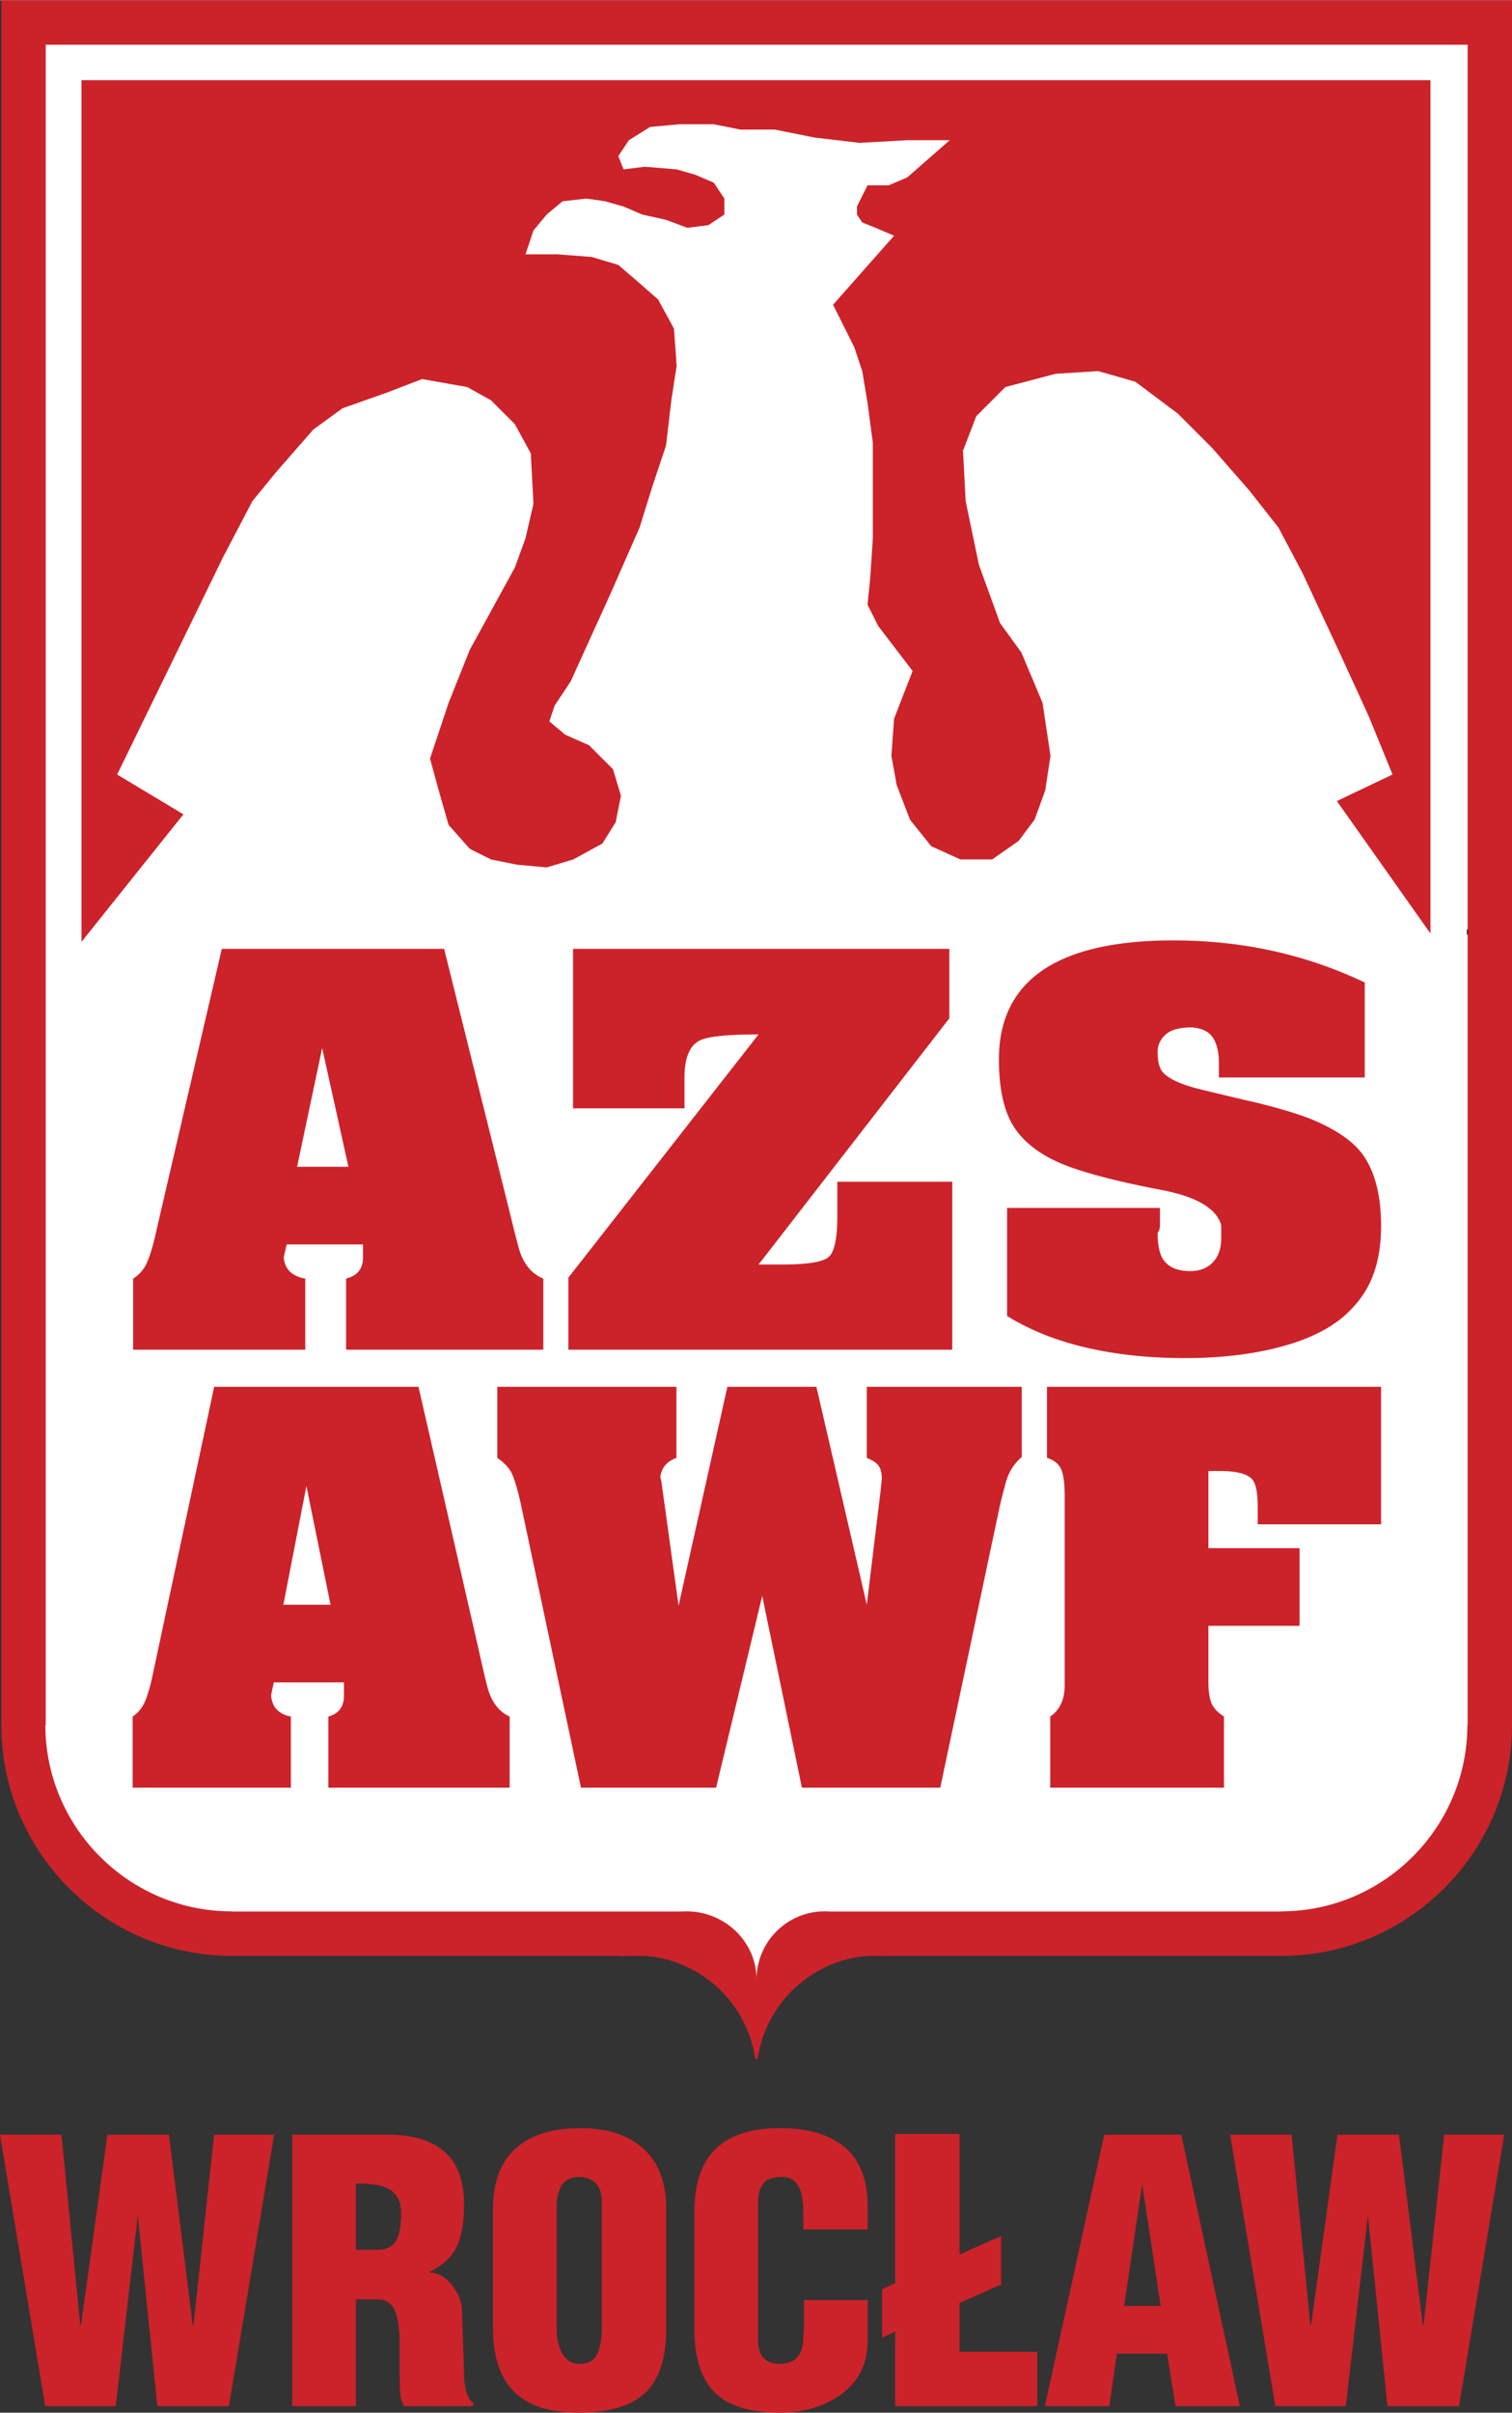 <svg xmlns="http://www.w3.org/2000/svg" width="1568" height="2500" viewBox="0 0 355.936 567.366"><rect x="0" y="0" width="355.936" height="567.366" fill="#333333" stroke="none"/><path d="M195.613 451.069H303.66v-.034c24.496-.032 44.467-19.879 44.484-44.215h.061V7.986H8.135v398.836h-.086c.019 24.355 20.022 44.214 44.545 44.214h.087v.033h107.628c.352-.021.707-.033 1.064-.033 9.232 0 16.764 7.261 16.764 16.163 0-8.902 7.308-16.163 16.271-16.163.404 0 .807.016 1.205.045v-.012z" fill-rule="evenodd" clip-rule="evenodd" fill="#fff"/><path d="M195.297 449.491h106.35v-.033c24.111-.032 43.768-19.698 43.785-43.812h.061v-395.2H10.763v395.202h-.085c.019 24.134 19.708 43.812 43.846 43.812h.085v.032h105.938c.347-.021.696-.032 1.048-.032 9.087 0 16.5 7.194 16.5 16.016 0-8.821 7.195-16.016 16.015-16.016.398 0 .795.016 1.188.044v-.013h-.001zm-43.495 10.444h-4.148c-.537.039-1.07.094-1.599.163l.062-.163H53.63v-.013C24.178 459.397.321 435.221.319 405.648V0h10.443v.002h334.729V0h10.443v405.647c-.002 29.896-24.383 54.28-54.277 54.286v.001h-92.526c.008.019.016.037.021.057a29.543 29.543 0 0 0-.662-.057h-4.137c-13.307.968-24.113 11.191-25.987 24.234h-.579c-1.87-13.042-12.678-23.266-25.985-24.233zm26.338 6.735c-.03-.395-.046-.793-.046-1.195 0 .402-.017.801-.047 1.195h.093z" fill-rule="evenodd" clip-rule="evenodd" fill="#cc2229"/><path fill="none" stroke="#000" stroke-width=".215" stroke-miterlimit="2.613" d="M345.434 219.743v-1.227"/><path fill-rule="evenodd" clip-rule="evenodd" fill="#cc2229" d="M19.181 221.45V18.794h317.557v200.681l-22.029-31.145 13.107-6.242-5.617-13.733-6.867-14.98-8.738-18.726-5.617-10.611-6.868-8.738-8.738-9.988-8.115-8.114-9.986-7.49-8.739-2.497-9.986.624-11.861 3.121-6.866 6.866-3.121 8.115.625 11.859 3.121 14.981 4.993 13.732 4.994 6.866 4.994 11.859 1.871 12.484-1.248 8.115-2.496 6.866-3.746 4.993-6.241 4.37h-7.49l-6.867-3.121-4.994-6.242-3.121-8.115-1.248-6.866.625-8.739 4.369-11.235-8.115-10.611-2.496-4.993.625-6.243.623-9.362v-22.471l-1.248-9.363-1.248-7.49-1.874-5.618-4.994-9.987 14.358-16.229-4.369-1.872-3.121-1.249-1.249-1.872v-1.873l2.497-4.993h4.994l4.369-1.873 9.986-8.739h-9.986l-11.236.625-10.612-1.249-9.361-1.872h-8.115l-6.242-1.249h-8.114l-6.867.625-4.993 3.12-2.497 3.746 1.248 3.12 4.994-.624 7.49.624 4.37 1.249 4.369 1.873 2.497 3.745v3.745l-3.746 2.497-4.993.624-4.993-1.873-5.618-1.248-4.37-1.873-4.369-1.248-4.369-.624-5.618.624-3.745 3.121-3.121 3.745-1.872 5.618h7.49l8.114.624 6.242 1.872 4.369 3.745 4.994 4.37 3.745 6.866.624 8.739-1.248 8.114-1.248 10.611-3.122 9.363-3.121 9.987-6.866 15.605-9.362 20.598-3.745 5.618-1.249 3.745 3.745 3.121 5.618 2.497 5.618 5.617 1.872 6.242-1.248 6.242-3.121 4.993-6.866 3.746-6.242 1.873-6.866-.625-6.242-1.248-4.994-2.497-4.993-5.618-2.497-8.739-1.872-6.865 4.369-13.109 4.993-12.483 10.611-19.35 2.498-6.866 1.872-8.115-.624-11.859-3.746-6.866-5.617-5.618-5.618-3.121-10.611-1.873-8.114 3.122-10.612 3.745-6.866 4.993-8.738 9.987-5.618 6.866-6.866 13.108-24.967 51.184 15.604 9.363-24.005 29.999zM10.643 565.833L0 501.977h14.474l4.428 44.869.17-.17 6.215-44.699h14.475l5.62 44.869.17-.17 4.853-44.699h14.134l-10.644 63.856H37.037l-4.598-44.87-5.194 44.87H10.643zm58.152 0v-63.856h22.478c5.843 0 10.303 1.33 13.368 4.001 3.065 2.672 4.598 6.812 4.598 12.431 0 4.428-.628 7.834-1.873 10.218s-3.342 4.257-6.3 5.619v.171c1.873 0 3.543.861 5.023 2.597 1.479 1.734 2.352 3.586 2.64 5.576l.511 15.07c0 2.161.213 3.864.649 5.109.426 1.245.926 1.99 1.479 2.213v.852H95.104a7.602 7.602 0 0 1-.809-2.299c-.138-.798-.213-2.522-.213-5.193v-7.152c0-3.405-.373-6.003-1.107-7.79-.734-1.788-2.097-2.683-4.087-2.683H83.78v25.117H68.795v-.001zm14.985-36.781h5.109c1.756 0 3.065-.511 3.917-1.533 1.075-1.309 1.618-3.661 1.618-7.066 0-2.948-1.139-4.938-3.405-5.96-1.479-.682-3.885-1.021-7.238-1.021v15.58h-.001zm32.27 18.475V519.43c0-6.865 2.128-11.889 6.386-15.07 3.459-2.608 8.206-3.917 14.219-3.917 5.843 0 10.525 1.395 14.048 4.172 4.087 3.235 6.13 8.174 6.13 14.815v28.097c0 6.694-1.501 11.611-4.513 14.73-3.289 3.405-8.685 5.108-16.177 5.108-7.206 0-12.462-1.873-15.751-5.62-2.895-3.287-4.342-8.034-4.342-14.218zm14.985-29.459V547.697c0 2.331.458 4.269 1.362 5.833s2.267 2.341 4.086 2.341c1.927 0 3.278-.733 4.044-2.213.767-1.479 1.149-3.693 1.149-6.642v-28.948c0-2.214-.5-3.789-1.511-4.726-1.011-.937-2.32-1.405-3.938-1.405-1.448 0-2.608.458-3.502 1.362-.892.906-1.456 2.502-1.69 4.769zm58.238 22.819h14.984v9.45c0 5.79-2.352 10.218-7.066 13.282-3.863 2.502-8.396 3.747-13.623 3.747-7.035 0-12.144-1.586-15.326-4.769-3.182-3.182-4.768-8.142-4.768-14.9v-27.586c0-5.843 1.288-10.355 3.853-13.538 3.299-4.087 8.748-6.13 16.327-6.13 6.607 0 11.695 1.521 15.262 4.555 3.564 3.033 5.342 7.674 5.342 13.921v5.364h-15.156v-4.172c0-5.449-1.639-8.174-4.926-8.174-1.854 0-3.184.341-3.98 1.021-1.16.969-1.736 2.672-1.736 5.109v32.269c0 1.703.395 3.055 1.193 4.045.797.989 2.096 1.489 3.916 1.489 3.693 0 5.533-2.096 5.533-6.3l.172-2.726v-5.957h-.001zm36.612-10.729l9.791-4.342v11.409l-9.791 4.342v11.494h18.305v12.771h-33.461v-17.539l-3.064 1.447v-11.409l3.064-1.447v-35.079h15.156v28.353zm20.094 35.675l13.963-63.856h18.135l13.795 63.856h-15.156l-1.959-12.346h-11.834l-1.789 12.346h-15.155zm18.646-23.584h8.6l-4.344-28.608-4.256 28.608zm35.59 23.584l-10.643-63.856h14.475l4.426 44.869.172-.17 6.215-44.699h14.475l5.619 44.869.17-.17 4.854-44.699h14.133l-10.643 63.856h-16.857l-4.598-44.87-5.193 44.87h-16.605zM104.545 223.087l15.245 61.16c1.374 5.651 2.249 9.021 2.61 10.12 1.098 3.149 2.936 5.239 5.494 6.271v16.72H81.472v-16.72c2.66-.66 3.982-2.311 3.982-4.95v-3.08H67.48l-.704 3.08c.188 1.54.738 2.695 1.648 3.465.91.77 2.06 1.266 3.434 1.485v16.72H31.342v-16.72c1.459-.88 2.558-2.159 3.296-3.851s1.425-4.001 2.06-6.93l15.52-66.77h52.327zm-22.524 51.26l-6.181-27.94-5.905 27.94h12.086zm52.876-51.26h88.585v16.335l-44.911 57.915h5.356c6.129 0 9.871-.604 11.193-1.814s1.992-4.387 1.992-9.516v-8.14h27.057v39.49h-90.371v-16.939l44.773-57.201c-7.416 0-12.034.481-13.871 1.43-2.387 1.251-3.571 4.139-3.571 8.69v7.26h-26.232v-37.51zm102.183 60.94h35.982v4.07c0 .729-.189 1.319-.549 1.76 0 2.791.412 4.84 1.236 6.16 1.184 1.911 3.348 2.859 6.455 2.859 2.197 0 3.965-.674 5.287-2.034 1.322-1.361 1.992-3.245 1.992-5.665v-3.08c-1.1-3.961-5.787-6.724-14.078-8.306-8.293-1.581-14.85-3.176-19.709-4.785-7.605-2.42-12.771-6.05-15.52-10.89-2.008-3.589-3.021-8.621-3.021-15.07 0-9.68 3.76-16.871 11.262-21.56 6.867-4.249 16.809-6.38 29.803-6.38 16.207 0 31.229 3.3 45.049 9.9v22.33h-34.334v-3.41c0-2.571-.482-4.565-1.443-5.995-.961-1.43-2.627-2.214-5.014-2.365-2.832 0-4.875.564-6.111 1.705s-1.854 2.475-1.854 4.015c0 2.269.412 3.891 1.236 4.84 1.373 1.54 4.258 2.86 8.652 3.96 6.043 1.471 10.523 2.53 13.459 3.19 5.305 1.32 9.477 2.571 12.498 3.74 5.58 2.269 9.562 4.881 11.949 7.81 3.211 4.029 4.807 9.859 4.807 17.49 0 4.551-.686 8.538-2.061 11.989-1.373 3.452-3.656 6.56-6.867 9.351-3.76 3.148-8.875 5.556-15.383 7.205-6.506 1.65-13.785 2.475-21.836 2.475-7.605 0-14.609-.659-21.014-1.979-7.965-1.608-14.918-4.249-20.875-7.92v-25.41h.002zM98.516 326.092l14.013 61.16c1.263 5.65 2.067 9.02 2.398 10.12 1.01 3.148 2.699 5.238 5.05 6.27v16.72H77.308v-16.72c2.446-.66 3.661-2.311 3.661-4.95v-3.08H64.448l-.647 3.08c.173 1.54.679 2.695 1.515 3.465.836.771 1.894 1.266 3.156 1.485v16.72H31.231v-16.72c1.342-.88 2.352-2.159 3.03-3.85.679-1.691 1.31-4.002 1.894-6.931l14.265-66.77h48.096v.001zm-20.703 51.26l-5.681-27.939-5.428 27.939h11.109zm39.261-51.26h42.164v16.72c-2.272.812-3.535 2.31-3.788 4.51l.252 1.101 4.04 29.15 11.487-51.48h20.956l11.867 51.26 3.281-27.06.252-2.53c0-1.32-.236-2.324-.693-3.025s-1.404-1.334-2.84-1.925v-16.72h36.482v16.5c-1.846 1.608-3.092 3.575-3.725 5.885-.631 2.311-1.119 4.193-1.451 5.665l-14.012 66.22h-32.57l-9.342-45.1-10.856 45.1h-31.812l-14.265-67.21c-.757-3.3-1.452-5.568-2.083-6.819-.631-1.252-1.751-2.42-3.345-3.521v-16.721h.001zm129.395 0h78.646v32.34H296.08v-4.07c0-3.451-.457-5.65-1.389-6.6-1.184-1.251-3.707-1.87-7.574-1.87h-2.65v18.15h21.461v18.26h-21.461V395.612c0 2.049.236 3.672.709 4.84.475 1.169 1.453 2.242 2.951 3.19v16.72h-40.9v-16.72c2.271-1.54 3.408-4.001 3.408-7.37v-44.66c0-2.791-.27-4.826-.82-6.104-.553-1.279-1.658-2.187-3.346-2.695v-16.721z"/></svg>